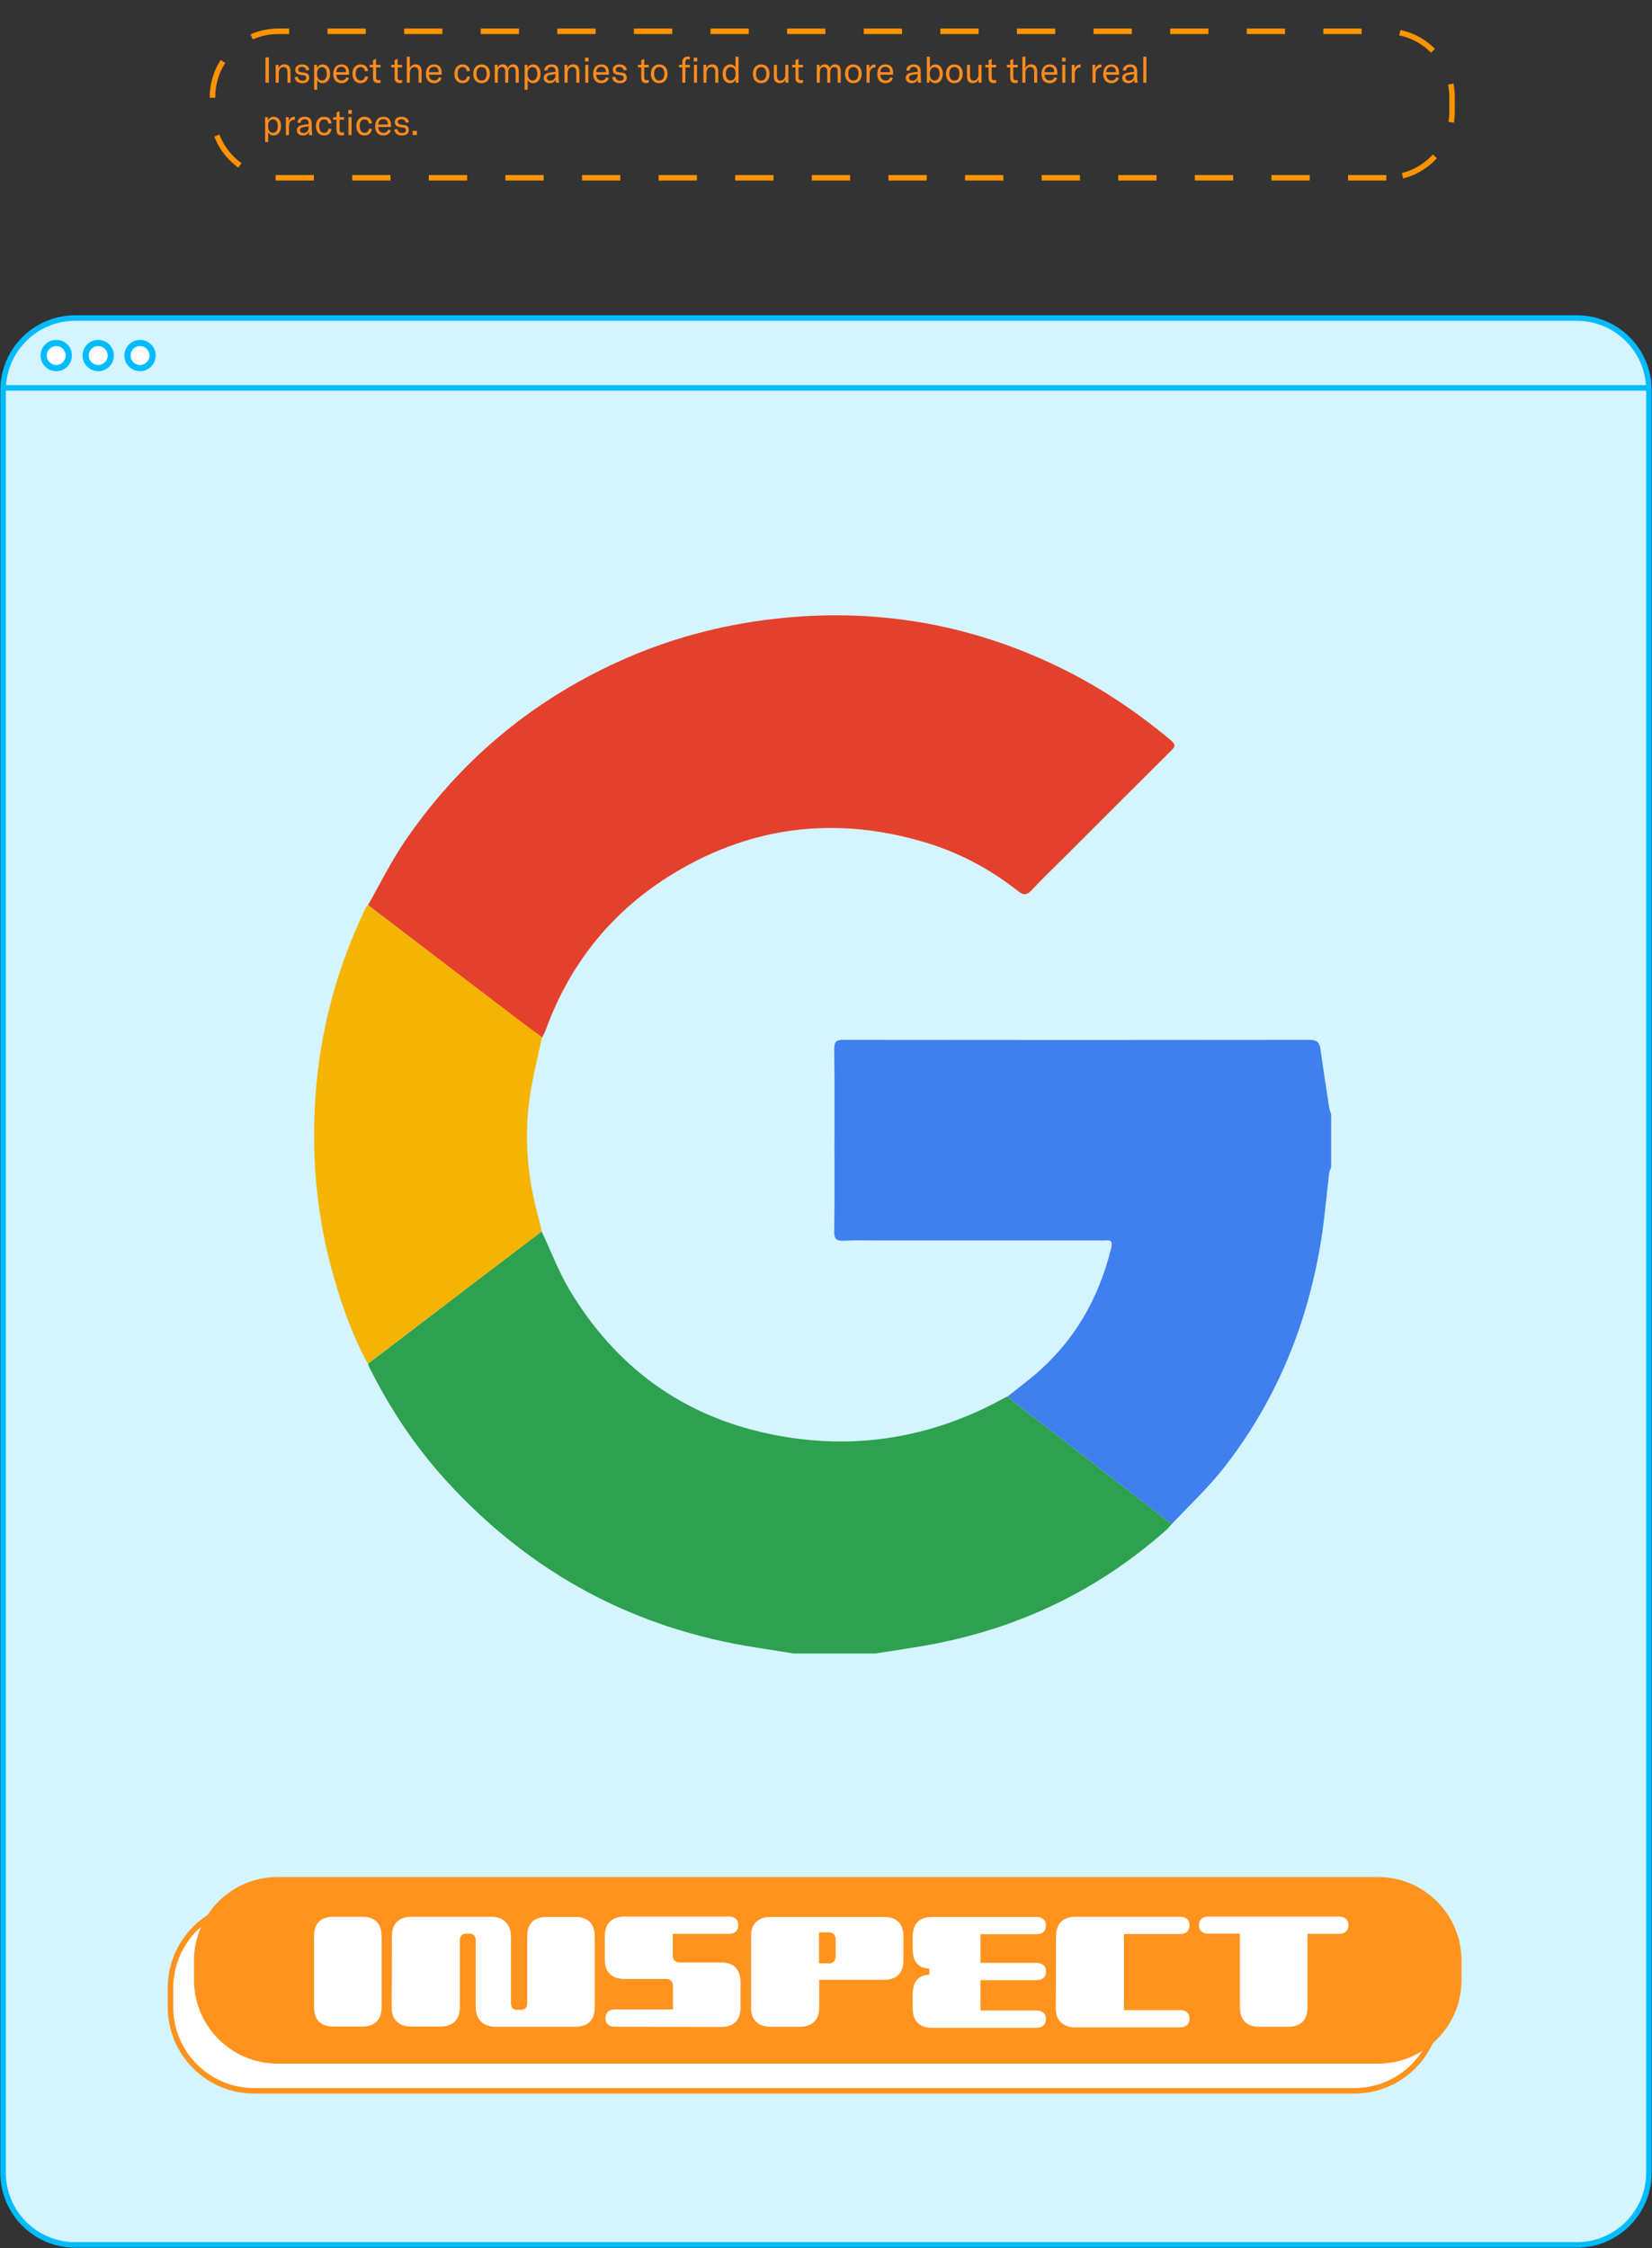 <svg width="898" height="1222" viewBox="0 0 898 1222" fill="none" xmlns="http://www.w3.org/2000/svg">
<rect x="0" y="0" width="898" height="1222" fill="#333333" stroke="none"/>
<g id="company1 1">
<g id="screen">
<path id="Vector" d="M857.141 1220.32H40.858C19.254 1220.32 1.679 1202.74 1.679 1181.13V212.084C1.679 190.472 19.254 172.892 40.858 172.892H857.141C878.746 172.892 896.32 190.472 896.32 212.084V1181.13C896.32 1202.74 878.746 1220.32 857.141 1220.32Z" fill="#D4F4FF" stroke="#00BCFF" stroke-width="3" stroke-miterlimit="10" stroke-linecap="round" stroke-linejoin="round"/>
<path id="Vector_2" d="M1.455 210.852H896.321" stroke="#00BCFF" stroke-width="3" stroke-miterlimit="10"/>
<g id="Group">
<path id="Vector_3" d="M30.56 200.102C26.754 200.102 23.731 197.079 23.731 193.272C23.731 189.465 26.754 186.441 30.56 186.441C34.366 186.441 37.388 189.465 37.388 193.272C37.388 197.079 34.366 200.102 30.56 200.102Z" fill="white"/>
<path id="Vector_4" d="M30.56 188.121C33.359 188.121 35.71 190.472 35.71 193.272C35.71 196.071 33.359 198.423 30.56 198.423C27.762 198.423 25.411 196.071 25.411 193.272C25.411 190.472 27.762 188.121 30.56 188.121ZM30.56 184.761C25.859 184.761 22.053 188.569 22.053 193.272C22.053 197.975 25.859 201.782 30.56 201.782C35.262 201.782 39.068 197.975 39.068 193.272C39.18 188.569 35.374 184.761 30.56 184.761Z" fill="#00BCFF"/>
<path id="Vector_5" d="M53.396 200.102C49.59 200.102 46.567 197.079 46.567 193.272C46.567 189.465 49.59 186.441 53.396 186.441C57.202 186.441 60.224 189.465 60.224 193.272C60.224 197.079 57.09 200.102 53.396 200.102Z" fill="white"/>
<path id="Vector_6" d="M53.396 188.121C56.195 188.121 58.546 190.472 58.546 193.272C58.546 196.071 56.195 198.423 53.396 198.423C50.598 198.423 48.247 196.071 48.247 193.272C48.247 190.472 50.486 188.121 53.396 188.121ZM53.396 184.761C48.695 184.761 44.889 188.569 44.889 193.272C44.889 197.975 48.695 201.782 53.396 201.782C58.098 201.782 61.904 197.975 61.904 193.272C61.904 188.569 58.098 184.761 53.396 184.761Z" fill="#00BCFF"/>
<path id="Vector_7" d="M76.121 200.102C72.314 200.102 69.292 197.079 69.292 193.272C69.292 189.465 72.314 186.441 76.121 186.441C79.927 186.441 82.949 189.465 82.949 193.272C82.949 197.079 79.927 200.102 76.121 200.102Z" fill="white"/>
<path id="Vector_8" d="M76.121 188.121C78.919 188.121 81.27 190.472 81.27 193.272C81.27 196.071 78.919 198.423 76.121 198.423C73.322 198.423 70.972 196.071 70.972 193.272C70.972 190.472 73.21 188.121 76.121 188.121ZM76.121 184.761C71.419 184.761 67.613 188.569 67.613 193.272C67.613 197.975 71.419 201.782 76.121 201.782C80.822 201.782 84.629 197.975 84.629 193.272C84.629 188.569 80.822 184.761 76.121 184.761Z" fill="#00BCFF"/>
</g>
<g id="google-g">
<path id="Vector_9" d="M294.408 669.396C299.445 680.034 303.587 691.119 309.52 701.085C334.595 743.076 371.2 769.951 419.335 779.693C459.298 787.867 498.142 783.164 535.195 765.472C539.449 763.456 543.591 761.105 547.845 758.977C549.188 760.209 550.419 761.552 551.875 762.672C580.196 784.62 608.629 806.567 636.951 828.514C636.055 829.41 635.272 830.418 634.376 831.314C594.86 866.586 548.628 887.526 496.463 895.588C489.523 896.708 482.582 897.828 475.642 898.836C460.978 898.836 446.201 898.836 431.537 898.836C424.932 897.828 418.328 896.708 411.723 895.7C345.005 885.51 288.922 855.389 243.362 805.783C226.123 787.083 212.13 766.032 200.712 743.188C200.376 742.516 200.264 741.845 200.152 741.173C203.846 738.373 207.429 735.686 211.123 732.886C238.772 711.723 266.646 690.559 294.408 669.396Z" fill="#2DA14F"/>
<path id="Vector_10" d="M636.951 828.514C608.63 806.567 580.197 784.62 551.875 762.672C550.42 761.552 549.189 760.209 547.845 758.977C551.875 755.842 555.905 752.706 559.935 749.459C582.883 730.871 597.1 706.908 604.04 678.354C605.272 673.315 602.249 674.323 599.675 674.323C558.928 674.323 518.181 674.323 477.434 674.323C471.165 674.323 464.896 674.099 458.739 674.435C454.709 674.659 453.366 673.539 453.478 669.284C453.702 653.831 453.59 638.378 453.59 623.038C453.59 605.457 453.702 587.765 453.478 570.185C453.478 566.265 454.597 565.258 458.404 565.258C542.808 565.37 627.324 565.37 711.729 565.258C715.759 565.258 717.326 566.601 717.774 570.297C719.229 580.822 720.908 591.348 722.475 601.874C722.699 603.218 723.259 604.561 723.595 605.793C723.595 615.311 723.595 624.941 723.595 634.459C723.259 635.579 722.587 636.699 722.475 637.818C721.02 650.248 720.012 662.677 717.997 674.995C710.497 720.905 693.146 762.784 664.153 799.289C655.869 809.59 646.019 818.772 636.951 828.514Z" fill="#3F80EE"/>
<path id="Vector_11" d="M200.041 492.025C206.646 480.379 212.579 468.286 220.079 457.312C249.408 414.313 287.916 381.84 335.155 360.116C362.469 347.575 391.238 339.737 421.239 336.377C474.747 330.331 525.793 338.729 574.376 362.02C596.876 372.77 617.361 386.431 636.504 402.444C639.526 405.019 638.518 406.139 636.392 408.266C617.138 427.414 597.884 446.674 578.629 465.934C572.697 471.869 566.54 477.692 560.719 483.963C558.144 486.65 556.465 486.762 553.554 484.522C537.994 472.205 520.643 463.023 501.613 457.536C452.583 443.203 406.015 449.474 362.917 476.796C331.573 496.728 309.52 524.61 296.759 559.547C296.199 561.114 295.416 562.57 294.632 564.026C289.931 560.554 285.229 557.083 280.639 553.612C253.661 532.896 226.795 512.517 200.041 492.025Z" fill="#E4412D"/>
<path id="Vector_12" d="M200.041 492.025C226.907 512.517 253.773 532.896 280.639 553.388C285.229 556.971 290.042 560.331 294.632 563.802C292.393 574.552 289.595 585.189 288.027 596.051C284.669 618.446 286.796 640.618 292.841 662.453C293.513 664.693 293.96 667.044 294.408 669.396C266.534 690.559 238.773 711.835 210.899 732.998C207.205 735.798 203.623 738.485 199.929 741.285C191.645 726.28 186.048 710.267 181.346 693.807C172.279 662.229 169.257 629.98 171.384 597.395C173.734 560.89 183.026 526.178 198.921 493.257C199.145 492.809 199.593 492.473 200.041 492.025Z" fill="#F4B401"/>
</g>
<path id="button-hole" d="M736.244 1136.56H138.137C113.062 1136.56 92.689 1116.18 92.689 1091.1V1080.57C92.689 1055.49 113.062 1035.11 138.137 1035.11H736.244C761.319 1035.11 781.692 1055.49 781.692 1080.57V1091.1C781.58 1116.18 761.319 1136.56 736.244 1136.56Z" fill="white" stroke="#FF931E" stroke-width="3" stroke-miterlimit="10"/>
</g>
<g id="button">
<path id="button_2" d="M749.005 1121.78H150.898C125.823 1121.78 105.449 1101.4 105.449 1076.32V1065.79C105.449 1040.71 125.823 1020.33 150.898 1020.33H749.005C774.08 1020.33 794.453 1040.71 794.453 1065.79V1076.32C794.453 1101.51 774.08 1121.78 749.005 1121.78Z" fill="#FF931E"/>
<g id="button-text">
<path id="Vector_13" d="M170.712 1052.58C170.712 1049.11 171.607 1046.42 173.399 1044.63C175.19 1042.84 177.876 1041.94 181.346 1041.94H196.906C200.377 1041.94 202.951 1042.84 204.742 1044.63C206.533 1046.42 207.429 1049.11 207.429 1052.58V1090.99C207.429 1094.46 206.533 1097.15 204.742 1098.94C202.951 1100.73 200.265 1101.63 196.906 1101.63H181.346C177.876 1101.63 175.19 1100.73 173.399 1098.94C171.607 1097.15 170.712 1094.46 170.712 1090.99V1052.58Z" fill="white"/>
<path id="Vector_14" d="M213.026 1052.58C213.026 1049.11 213.922 1046.42 215.825 1044.63C217.728 1042.84 220.302 1041.94 223.772 1041.94H266.758C270.228 1041.94 272.915 1042.84 274.818 1044.74C276.721 1046.64 277.729 1049.22 277.729 1052.69V1088.97C277.729 1090.09 278.064 1090.99 278.624 1091.66C279.296 1092.33 280.079 1092.55 281.311 1092.55H282.99C284.109 1092.55 285.005 1092.22 285.676 1091.66C286.348 1090.99 286.572 1090.2 286.572 1088.97V1052.69C286.572 1049.22 287.468 1046.53 289.259 1044.74C291.05 1042.95 293.736 1042.05 297.095 1042.05H312.654C316.125 1042.05 318.811 1042.95 320.602 1044.74C322.393 1046.53 323.289 1049.22 323.289 1052.69V1091.1C323.289 1094.57 322.393 1097.26 320.602 1099.05C318.811 1100.84 316.125 1101.74 312.654 1101.74H269.557C266.087 1101.74 263.512 1100.84 261.497 1098.94C259.594 1097.03 258.586 1094.46 258.586 1090.99V1054.71C258.586 1053.59 258.251 1052.69 257.691 1052.02C257.019 1051.35 256.236 1051.12 255.116 1051.12H253.437C252.318 1051.12 251.422 1051.46 250.862 1052.02C250.303 1052.69 249.967 1053.48 249.967 1054.71V1090.99C249.967 1094.46 249.071 1097.15 247.168 1098.94C245.265 1100.73 242.691 1101.62 239.22 1101.62H223.661C220.19 1101.62 217.616 1100.73 215.713 1098.94C213.81 1097.15 212.914 1094.46 212.914 1090.99L213.026 1052.58Z" fill="white"/>
<path id="Vector_15" d="M334.26 1101.74C332.58 1101.74 331.349 1101.29 330.454 1100.51C329.558 1099.72 329.11 1098.6 329.11 1097.03C329.11 1095.47 329.558 1094.46 330.454 1093.56C331.349 1092.78 332.58 1092.33 334.26 1092.33H365.827V1079.57C365.827 1078.33 365.491 1077.44 364.82 1076.77C364.148 1076.09 363.253 1075.76 362.021 1075.76H339.521C336.051 1075.76 333.476 1074.86 331.573 1073.07C329.67 1071.28 328.774 1068.59 328.774 1065.12V1052.47C328.774 1049 329.67 1046.31 331.573 1044.52C333.476 1042.73 336.051 1041.83 339.521 1041.83H396.164C397.843 1041.83 399.074 1042.28 399.97 1043.06C400.865 1043.85 401.313 1044.96 401.313 1046.53C401.313 1047.99 400.865 1049.11 399.97 1050C399.074 1050.79 397.843 1051.24 396.164 1051.24H365.715V1063.11C365.715 1064.22 366.051 1065.12 366.723 1065.79C367.394 1066.46 368.29 1066.8 369.409 1066.8H391.91C395.38 1066.8 398.067 1067.7 399.858 1069.6C401.649 1071.5 402.544 1074.08 402.544 1077.55V1091.21C402.544 1094.68 401.649 1097.37 399.858 1099.16C398.067 1100.95 395.38 1101.85 391.91 1101.85L334.26 1101.74Z" fill="white"/>
<path id="Vector_16" d="M418.999 1101.74C415.529 1101.74 412.955 1100.84 411.051 1099.05C409.148 1097.26 408.253 1094.57 408.253 1091.1V1052.69C408.253 1049.22 409.148 1046.53 411.051 1044.74C412.955 1042.95 415.529 1042.05 418.999 1042.05H480.456C483.926 1042.05 486.612 1042.95 488.403 1044.74C490.195 1046.53 491.09 1049.22 491.09 1052.69V1065.57C491.09 1069.04 490.195 1071.73 488.403 1073.52C486.612 1075.31 483.926 1076.21 480.456 1076.21H445.306V1091.1C445.306 1094.57 444.41 1097.26 442.507 1099.05C440.604 1100.84 438.03 1101.74 434.559 1101.74H418.999ZM450.455 1067.36C451.686 1067.36 452.582 1067.02 453.254 1066.35C453.925 1065.68 454.261 1064.78 454.261 1063.55V1054.15C454.261 1053.03 453.925 1052.13 453.254 1051.46C452.582 1050.79 451.686 1050.45 450.455 1050.45H445.194V1067.25H450.455V1067.36Z" fill="white"/>
<path id="Vector_17" d="M496.128 1084.16C496.128 1080.69 496.911 1078 498.479 1076.21C500.046 1074.41 502.285 1073.52 505.195 1073.52V1070.05C502.285 1070.05 500.046 1069.15 498.479 1067.36C496.911 1065.57 496.128 1062.88 496.128 1059.52V1052.69C496.128 1049.22 497.023 1046.53 498.815 1044.74C500.606 1042.95 503.292 1042.05 506.762 1042.05H563.405C564.972 1042.05 566.204 1042.5 567.211 1043.29C568.107 1044.07 568.554 1045.19 568.554 1046.76C568.554 1048.21 568.107 1049.33 567.211 1050.23C566.316 1051.01 565.084 1051.46 563.405 1051.46H532.957V1067.02H563.405C564.972 1067.02 566.204 1067.47 567.211 1068.26C568.107 1069.04 568.554 1070.16 568.554 1071.73C568.554 1073.18 568.107 1074.41 567.211 1075.2C566.316 1075.98 565.084 1076.43 563.405 1076.43H532.957V1092.89H563.405C564.972 1092.89 566.204 1093.34 567.211 1094.12C568.107 1094.91 568.554 1096.03 568.554 1097.59C568.554 1099.16 568.107 1100.17 567.211 1101.07C566.316 1101.85 565.084 1102.3 563.405 1102.3H506.762C503.292 1102.3 500.606 1101.4 498.815 1099.61C497.023 1097.82 496.128 1095.13 496.128 1091.66V1084.16Z" fill="white"/>
<path id="Vector_18" d="M574.04 1052.58C574.04 1049.11 574.935 1046.42 576.838 1044.63C578.741 1042.84 581.316 1041.94 584.786 1041.94H641.429C643.108 1041.94 644.339 1042.39 645.235 1043.17C646.13 1043.96 646.578 1045.08 646.578 1046.64C646.578 1048.1 646.13 1049.22 645.235 1050.12C644.339 1050.9 643.108 1051.35 641.429 1051.35H610.981V1092.67H641.429C643.108 1092.67 644.339 1093.11 645.235 1093.9C646.13 1094.68 646.578 1095.8 646.578 1097.37C646.578 1098.94 646.13 1099.95 645.235 1100.84C644.339 1101.62 643.108 1102.07 641.429 1102.07H584.674C581.204 1102.07 578.629 1101.18 576.726 1099.39C574.823 1097.59 573.928 1094.91 573.928 1091.44L574.04 1052.58Z" fill="white"/>
<path id="Vector_19" d="M651.728 1046.53C651.728 1045.08 652.175 1043.96 653.071 1043.06C653.966 1042.28 655.198 1041.83 656.877 1041.83H727.848C729.527 1041.83 730.759 1042.28 731.654 1043.06C732.55 1043.85 732.998 1044.96 732.998 1046.53C732.998 1047.99 732.55 1049.11 731.654 1050C730.759 1050.79 729.527 1051.24 727.848 1051.24H710.721V1091.1C710.721 1094.57 709.826 1097.26 708.034 1099.05C706.243 1100.84 703.557 1101.74 700.199 1101.74H684.639C681.168 1101.74 678.482 1100.84 676.691 1099.05C674.9 1097.26 674.004 1094.57 674.004 1091.1V1051.12H656.877C655.198 1051.12 653.966 1050.68 653.071 1049.89C652.175 1049.11 651.728 1047.99 651.728 1046.53Z" fill="white"/>
</g>
</g>
<g id="text-bubble">
<path id="Vector_20" d="M753.595 96.636H151.234C131.532 96.636 115.524 80.623 115.524 60.915V52.741C115.524 33.033 131.532 17.02 151.234 17.02H753.595C773.297 17.02 789.304 33.033 789.304 52.741V60.915C789.304 80.623 773.297 96.636 753.595 96.636Z" stroke="#FF9300" stroke-width="3" stroke-miterlimit="10" stroke-dasharray="20.82 20.82"/>
<path id="Inspect the companies to find out more about their real" d="M146.155 44.983V31.159H144.305V44.983H146.155ZM149.853 44.983H151.508V39.901C151.508 37.74 152.501 36.435 154.117 36.435C155.538 36.435 156.259 37.311 156.259 39.025V44.983H157.914V38.927C157.914 36.318 156.804 34.975 154.662 34.975C153.124 34.975 152.053 35.695 151.411 37.175V35.248H149.853V44.983ZM164.36 45.216C166.736 45.216 168.099 44.087 168.099 42.237C168.099 40.699 167.339 39.687 165.412 39.473L163.854 39.297C162.647 39.161 162.102 38.655 162.102 37.818C162.102 36.883 162.861 36.357 164.146 36.357C165.47 36.357 166.268 37.175 166.483 38.343L168.118 37.973C167.904 36.182 166.405 35.014 164.185 35.014C161.888 35.014 160.486 36.124 160.486 37.895C160.486 39.395 161.401 40.485 163.328 40.699L164.905 40.874C165.957 40.991 166.463 41.42 166.463 42.393C166.463 43.308 165.743 43.853 164.438 43.853C162.997 43.853 162.082 43.114 161.829 41.692L160.155 41.984C160.505 44.068 162.043 45.216 164.36 45.216ZM170.749 48.779H172.404V43.444C172.833 44.399 173.884 45.216 175.383 45.216C177.739 45.216 179.414 43.23 179.414 40.115C179.414 37.039 177.836 35.014 175.481 35.014C174.059 35.014 172.93 35.715 172.307 37.058V35.248H170.749V48.779ZM174.994 43.756C173.378 43.756 172.365 42.432 172.365 40.329V39.862C172.365 37.759 173.417 36.474 175.052 36.474C176.688 36.474 177.661 37.818 177.661 40.115C177.661 42.393 176.649 43.756 174.994 43.756ZM189.734 39.434C189.734 36.513 188.216 35.014 185.587 35.014C182.803 35.014 181.167 36.98 181.167 40.232C181.167 43.444 182.822 45.216 185.607 45.216C187.573 45.216 188.994 44.282 189.676 42.51L188.313 41.906C187.885 43.094 186.97 43.756 185.723 43.756C183.991 43.756 182.842 42.51 182.822 40.602H189.734V39.434ZM188.06 39.258H182.822C182.861 37.428 183.835 36.318 185.548 36.318C187.145 36.318 188.06 37.253 188.06 39.044V39.258ZM196.065 45.216C198.246 45.216 199.706 43.931 200.057 41.712L198.48 41.459C198.226 42.977 197.409 43.776 196.085 43.776C194.352 43.776 193.339 42.432 193.339 40.096C193.339 37.818 194.352 36.455 196.026 36.455C197.35 36.455 198.207 37.272 198.382 38.752L200.076 38.557C199.823 36.318 198.343 35.014 196.065 35.014C193.3 35.014 191.587 36.941 191.587 40.115C191.587 43.23 193.339 45.216 196.065 45.216ZM200.966 36.61H202.777V42.062C202.777 43.873 203.322 45.158 205.425 45.158C206.048 45.158 206.437 45.099 206.866 44.983V43.464C206.535 43.542 206.282 43.6 205.853 43.6C204.86 43.6 204.432 43.114 204.432 42.004V36.61H206.866V35.248H204.432V31.996L202.777 32.697V35.248H200.966V36.61ZM212.698 36.61H214.509V42.062C214.509 43.873 215.054 45.158 217.157 45.158C217.78 45.158 218.169 45.099 218.597 44.983V43.464C218.266 43.542 218.013 43.6 217.585 43.6C216.592 43.6 216.164 43.114 216.164 42.004V36.61H218.597V35.248H216.164V31.996L214.509 32.697V35.248H212.698V36.61ZM221.12 44.983H222.775V39.901C222.775 37.701 223.729 36.435 225.403 36.435C226.805 36.435 227.525 37.331 227.525 39.044V44.983H229.18V38.927C229.18 36.338 228.07 34.975 225.968 34.975C224.449 34.975 223.359 35.695 222.775 37.078V30.867H221.12V44.983ZM240.083 39.434C240.083 36.513 238.565 35.014 235.936 35.014C233.152 35.014 231.516 36.98 231.516 40.232C231.516 43.444 233.171 45.216 235.956 45.216C237.922 45.216 239.343 44.282 240.025 42.51L238.662 41.906C238.234 43.094 237.319 43.756 236.072 43.756C234.34 43.756 233.191 42.51 233.171 40.602H240.083V39.434ZM238.409 39.258H233.171C233.21 37.428 234.184 36.318 235.897 36.318C237.494 36.318 238.409 37.253 238.409 39.044V39.258ZM251.472 45.216C253.653 45.216 255.113 43.931 255.463 41.712L253.886 41.459C253.633 42.977 252.815 43.776 251.491 43.776C249.759 43.776 248.746 42.432 248.746 40.096C248.746 37.818 249.759 36.455 251.433 36.455C252.757 36.455 253.614 37.272 253.789 38.752L255.483 38.557C255.23 36.318 253.75 35.014 251.472 35.014C248.707 35.014 246.994 36.941 246.994 40.115C246.994 43.23 248.746 45.216 251.472 45.216ZM261.779 45.216C264.524 45.216 266.315 43.289 266.315 40.115C266.315 36.941 264.524 35.014 261.779 35.014C259.034 35.014 257.242 36.941 257.242 40.115C257.242 43.289 259.034 45.216 261.779 45.216ZM261.779 43.776C260.027 43.776 258.995 42.529 258.995 40.115C258.995 37.701 260.027 36.455 261.779 36.455C263.531 36.455 264.563 37.701 264.563 40.115C264.563 42.529 263.531 43.776 261.779 43.776ZM268.937 35.248V44.983H270.592V39.297C270.592 37.526 271.43 36.435 272.793 36.435C273.961 36.435 274.623 37.233 274.623 38.655V44.983H276.278V39.219C276.278 37.448 277.076 36.435 278.458 36.435C279.685 36.435 280.308 37.214 280.308 38.733V44.983H281.963V38.596C281.963 36.318 280.873 34.975 279.004 34.975C277.68 34.975 276.687 35.637 276.044 36.961C275.596 35.676 274.623 34.975 273.279 34.975C271.975 34.975 271.04 35.637 270.495 36.941V35.248H268.937ZM285.175 48.779H286.83V43.444C287.259 44.399 288.31 45.216 289.809 45.216C292.165 45.216 293.84 43.23 293.84 40.115C293.84 37.039 292.263 35.014 289.907 35.014C288.485 35.014 287.356 35.715 286.733 37.058V35.248H285.175V48.779ZM289.42 43.756C287.804 43.756 286.791 42.432 286.791 40.329V39.862C286.791 37.759 287.843 36.474 289.478 36.474C291.114 36.474 292.087 37.818 292.087 40.115C292.087 42.393 291.075 43.756 289.42 43.756ZM298.789 45.216C300.385 45.216 301.612 44.457 302.06 43.211C302.079 43.834 302.138 44.476 302.216 44.983H303.949C303.715 44.223 303.618 43.191 303.618 41.692V39.064C303.618 36.221 302.449 35.014 299.782 35.014C297.504 35.014 295.946 36.318 295.81 38.304H297.582C297.66 37.078 298.477 36.377 299.801 36.377C301.301 36.377 301.943 37.097 301.943 38.889V39.044L300.132 39.258C298.536 39.453 297.601 39.687 296.861 40.057C295.985 40.543 295.498 41.381 295.498 42.354C295.498 44.087 296.803 45.216 298.789 45.216ZM299.159 43.853C297.971 43.853 297.251 43.269 297.251 42.315C297.251 41.361 297.874 40.855 299.315 40.641L301.963 40.251V40.738C301.963 42.627 300.853 43.853 299.159 43.853ZM306.87 44.983H308.525V39.901C308.525 37.74 309.518 36.435 311.134 36.435C312.556 36.435 313.276 37.311 313.276 39.025V44.983H314.931V38.927C314.931 36.318 313.821 34.975 311.679 34.975C310.141 34.975 309.07 35.695 308.428 37.175V35.248H306.87V44.983ZM318.029 33.437H319.917V31.354H318.029V33.437ZM318.146 44.983H319.801V35.248H318.146V44.983ZM330.989 39.434C330.989 36.513 329.47 35.014 326.842 35.014C324.058 35.014 322.422 36.98 322.422 40.232C322.422 43.444 324.077 45.216 326.861 45.216C328.828 45.216 330.249 44.282 330.931 42.51L329.568 41.906C329.139 43.094 328.224 43.756 326.978 43.756C325.245 43.756 324.097 42.51 324.077 40.602H330.989V39.434ZM329.315 39.258H324.077C324.116 37.428 325.09 36.318 326.803 36.318C328.4 36.318 329.315 37.253 329.315 39.044V39.258ZM336.95 45.216C339.325 45.216 340.688 44.087 340.688 42.237C340.688 40.699 339.929 39.687 338.001 39.473L336.444 39.297C335.237 39.161 334.692 38.655 334.692 37.818C334.692 36.883 335.451 36.357 336.736 36.357C338.06 36.357 338.858 37.175 339.072 38.343L340.708 37.973C340.494 36.182 338.994 35.014 336.775 35.014C334.477 35.014 333.075 36.124 333.075 37.895C333.075 39.395 333.991 40.485 335.918 40.699L337.495 40.874C338.547 40.991 339.053 41.42 339.053 42.393C339.053 43.308 338.332 43.853 337.028 43.853C335.587 43.853 334.672 43.114 334.419 41.692L332.744 41.984C333.095 44.068 334.633 45.216 336.95 45.216ZM346.746 36.61H348.557V42.062C348.557 43.873 349.102 45.158 351.205 45.158C351.828 45.158 352.218 45.099 352.646 44.983V43.464C352.315 43.542 352.062 43.6 351.633 43.6C350.64 43.6 350.212 43.114 350.212 42.004V36.61H352.646V35.248H350.212V31.996L348.557 32.697V35.248H346.746V36.61ZM358.351 45.216C361.096 45.216 362.887 43.289 362.887 40.115C362.887 36.941 361.096 35.014 358.351 35.014C355.605 35.014 353.814 36.941 353.814 40.115C353.814 43.289 355.605 45.216 358.351 45.216ZM358.351 43.776C356.598 43.776 355.567 42.529 355.567 40.115C355.567 37.701 356.598 36.455 358.351 36.455C360.103 36.455 361.135 37.701 361.135 40.115C361.135 42.529 360.103 43.776 358.351 43.776ZM374.989 35.248H372.555V33.943C372.555 32.755 372.964 32.21 373.957 32.21C374.269 32.21 374.639 32.249 374.989 32.307V30.886C374.619 30.789 374.21 30.75 373.743 30.75C372.01 30.75 370.9 31.938 370.9 33.709V35.248H369.109V36.61H370.9V44.983H372.555V36.61H374.989V35.248ZM377.111 33.437H379V31.354H377.111V33.437ZM377.228 44.983H378.883V35.248H377.228V44.983ZM382.394 44.983H384.049V39.901C384.049 37.74 385.042 36.435 386.658 36.435C388.079 36.435 388.799 37.311 388.799 39.025V44.983H390.454V38.927C390.454 36.318 389.345 34.975 387.203 34.975C385.665 34.975 384.594 35.695 383.951 37.175V35.248H382.394V44.983ZM396.745 45.216C398.264 45.216 399.315 44.476 399.9 43.172V44.983H401.457V30.867H399.802V36.688C399.179 35.54 398.225 35.014 396.94 35.014C394.506 35.014 392.793 37.117 392.793 40.115C392.793 43.172 394.389 45.216 396.745 45.216ZM397.193 43.756C395.538 43.756 394.545 42.393 394.545 40.115C394.545 37.818 395.538 36.474 397.193 36.474C398.829 36.474 399.841 37.779 399.841 39.901V40.349C399.841 42.432 398.809 43.756 397.193 43.756ZM413.777 45.216C416.522 45.216 418.313 43.289 418.313 40.115C418.313 36.941 416.522 35.014 413.777 35.014C411.031 35.014 409.24 36.941 409.24 40.115C409.24 43.289 411.031 45.216 413.777 45.216ZM413.777 43.776C412.024 43.776 410.992 42.529 410.992 40.115C410.992 37.701 412.024 36.455 413.777 36.455C415.529 36.455 416.561 37.701 416.561 40.115C416.561 42.529 415.529 43.776 413.777 43.776ZM423.972 45.216C425.335 45.216 426.543 44.34 426.99 43.153V44.983H428.548V35.248H426.893V40.485C426.893 42.471 425.842 43.795 424.284 43.795C422.999 43.795 422.298 42.899 422.298 41.264V35.248H420.643V41.459C420.643 43.737 421.519 45.216 423.972 45.216ZM430.598 36.61H432.409V42.062C432.409 43.873 432.954 45.158 435.057 45.158C435.68 45.158 436.069 45.099 436.497 44.983V43.464C436.166 43.542 435.913 43.6 435.485 43.6C434.492 43.6 434.064 43.114 434.064 42.004V36.61H436.497V35.248H434.064V31.996L432.409 32.697V35.248H430.598V36.61ZM443.98 35.248V44.983H445.635V39.297C445.635 37.526 446.472 36.435 447.835 36.435C449.003 36.435 449.665 37.233 449.665 38.655V44.983H451.32V39.219C451.32 37.448 452.119 36.435 453.501 36.435C454.728 36.435 455.351 37.214 455.351 38.733V44.983H457.006V38.596C457.006 36.318 455.915 34.975 454.046 34.975C452.722 34.975 451.729 35.637 451.087 36.961C450.639 35.676 449.665 34.975 448.322 34.975C447.017 34.975 446.083 35.637 445.538 36.941V35.248H443.98ZM463.878 45.216C466.624 45.216 468.415 43.289 468.415 40.115C468.415 36.941 466.624 35.014 463.878 35.014C461.133 35.014 459.342 36.941 459.342 40.115C459.342 43.289 461.133 45.216 463.878 45.216ZM463.878 43.776C462.126 43.776 461.094 42.529 461.094 40.115C461.094 37.701 462.126 36.455 463.878 36.455C465.631 36.455 466.663 37.701 466.663 40.115C466.663 42.529 465.631 43.776 463.878 43.776ZM472.575 37.467V35.248H471.037V44.983H472.692V40.816C472.692 39.648 472.731 38.343 473.665 37.409C474.133 36.941 474.795 36.649 475.807 36.649H475.885V35.033C475.768 35.014 475.651 35.014 475.534 35.014C474.055 35.014 473.042 36.104 472.575 37.467ZM485.44 39.434C485.44 36.513 483.921 35.014 481.292 35.014C478.508 35.014 476.873 36.98 476.873 40.232C476.873 43.444 478.528 45.216 481.312 45.216C483.278 45.216 484.7 44.282 485.381 42.51L484.018 41.906C483.59 43.094 482.675 43.756 481.429 43.756C479.696 43.756 478.547 42.51 478.528 40.602H485.44V39.434ZM483.765 39.258H478.528C478.567 37.428 479.54 36.318 481.253 36.318C482.85 36.318 483.765 37.253 483.765 39.044V39.258ZM495.64 45.216C497.237 45.216 498.464 44.457 498.911 43.211C498.931 43.834 498.989 44.476 499.067 44.983H500.8C500.566 44.223 500.469 43.191 500.469 41.692V39.064C500.469 36.221 499.301 35.014 496.633 35.014C494.355 35.014 492.798 36.318 492.662 38.304H494.433C494.511 37.078 495.329 36.377 496.653 36.377C498.152 36.377 498.795 37.097 498.795 38.889V39.044L496.984 39.258C495.387 39.453 494.453 39.687 493.713 40.057C492.837 40.543 492.35 41.381 492.35 42.354C492.35 44.087 493.654 45.216 495.64 45.216ZM496.01 43.853C494.823 43.853 494.102 43.269 494.102 42.315C494.102 41.361 494.725 40.855 496.166 40.641L498.814 40.251V40.738C498.814 42.627 497.704 43.853 496.01 43.853ZM508.473 45.216C510.906 45.216 512.484 43.153 512.484 40.115C512.484 37.136 510.945 35.014 508.57 35.014C507.051 35.014 505.98 35.851 505.474 36.941V30.867H503.819V44.983H505.085L505.377 43.308C505.883 44.438 506.993 45.216 508.473 45.216ZM508.025 43.756C506.389 43.756 505.435 42.432 505.435 40.407V39.901C505.435 37.779 506.409 36.474 508.044 36.474C509.777 36.474 510.731 37.934 510.731 40.115C510.731 42.335 509.719 43.756 508.025 43.756ZM518.772 45.216C521.517 45.216 523.308 43.289 523.308 40.115C523.308 36.941 521.517 35.014 518.772 35.014C516.026 35.014 514.235 36.941 514.235 40.115C514.235 43.289 516.026 45.216 518.772 45.216ZM518.772 43.776C517.019 43.776 515.987 42.529 515.987 40.115C515.987 37.701 517.019 36.455 518.772 36.455C520.524 36.455 521.556 37.701 521.556 40.115C521.556 42.529 520.524 43.776 518.772 43.776ZM528.968 45.216C530.33 45.216 531.538 44.34 531.985 43.153V44.983H533.543V35.248H531.888V40.485C531.888 42.471 530.837 43.795 529.279 43.795C527.994 43.795 527.293 42.899 527.293 41.264V35.248H525.638V41.459C525.638 43.737 526.514 45.216 528.968 45.216ZM535.593 36.61H537.404V42.062C537.404 43.873 537.949 45.158 540.052 45.158C540.675 45.158 541.064 45.099 541.493 44.983V43.464C541.162 43.542 540.908 43.6 540.48 43.6C539.487 43.6 539.059 43.114 539.059 42.004V36.61H541.493V35.248H539.059V31.996L537.404 32.697V35.248H535.593V36.61ZM547.325 36.61H549.135V42.062C549.135 43.873 549.681 45.158 551.783 45.158C552.406 45.158 552.796 45.099 553.224 44.983V43.464C552.893 43.542 552.64 43.6 552.212 43.6C551.219 43.6 550.79 43.114 550.79 42.004V36.61H553.224V35.248H550.79V31.996L549.135 32.697V35.248H547.325V36.61ZM555.746 44.983H557.401V39.901C557.401 37.701 558.355 36.435 560.03 36.435C561.432 36.435 562.152 37.331 562.152 39.044V44.983H563.807V38.927C563.807 36.338 562.697 34.975 560.594 34.975C559.076 34.975 557.985 35.695 557.401 37.078V30.867H555.746V44.983ZM574.71 39.434C574.71 36.513 573.191 35.014 570.563 35.014C567.779 35.014 566.143 36.98 566.143 40.232C566.143 43.444 567.798 45.216 570.582 45.216C572.549 45.216 573.97 44.282 574.652 42.51L573.289 41.906C572.86 43.094 571.945 43.756 570.699 43.756C568.966 43.756 567.818 42.51 567.798 40.602H574.71V39.434ZM573.036 39.258H567.798C567.837 37.428 568.811 36.318 570.524 36.318C572.121 36.318 573.036 37.253 573.036 39.044V39.258ZM577.322 33.437H579.211V31.354H577.322V33.437ZM577.439 44.983H579.094V35.248H577.439V44.983ZM584.13 37.467V35.248H582.592V44.983H584.247V40.816C584.247 39.648 584.286 38.343 585.22 37.409C585.688 36.941 586.35 36.649 587.362 36.649H587.44V35.033C587.323 35.014 587.206 35.014 587.089 35.014C585.61 35.014 584.597 36.104 584.13 37.467ZM595.405 37.467V35.248H593.867V44.983H595.522V40.816C595.522 39.648 595.561 38.343 596.496 37.409C596.963 36.941 597.625 36.649 598.637 36.649H598.715V35.033C598.598 35.014 598.482 35.014 598.365 35.014C596.885 35.014 595.873 36.104 595.405 37.467ZM608.27 39.434C608.27 36.513 606.751 35.014 604.123 35.014C601.338 35.014 599.703 36.98 599.703 40.232C599.703 43.444 601.358 45.216 604.142 45.216C606.109 45.216 607.53 44.282 608.211 42.51L606.848 41.906C606.42 43.094 605.505 43.756 604.259 43.756C602.526 43.756 601.377 42.51 601.358 40.602H608.27V39.434ZM606.595 39.258H601.358C601.397 37.428 602.37 36.318 604.084 36.318C605.68 36.318 606.595 37.253 606.595 39.044V39.258ZM613.318 45.216C614.914 45.216 616.141 44.457 616.589 43.211C616.608 43.834 616.667 44.476 616.745 44.983H618.478C618.244 44.223 618.147 43.191 618.147 41.692V39.064C618.147 36.221 616.978 35.014 614.311 35.014C612.033 35.014 610.475 36.318 610.339 38.304H612.111C612.189 37.078 613.006 36.377 614.33 36.377C615.83 36.377 616.472 37.097 616.472 38.889V39.044L614.661 39.258C613.065 39.453 612.13 39.687 611.39 40.057C610.514 40.543 610.027 41.381 610.027 42.354C610.027 44.087 611.332 45.216 613.318 45.216ZM613.688 43.853C612.5 43.853 611.78 43.269 611.78 42.315C611.78 41.361 612.403 40.855 613.844 40.641L616.492 40.251V40.738C616.492 42.627 615.382 43.853 613.688 43.853ZM623.152 30.867H621.497V44.983H623.152V30.867Z" fill="#FF8B1E"/>
<path id="practices." d="M144.111 77.221H145.766V71.886C146.194 72.841 147.245 73.658 148.745 73.658C151.101 73.658 152.775 71.672 152.775 68.557C152.775 65.481 151.198 63.456 148.842 63.456C147.421 63.456 146.291 64.157 145.668 65.5V63.689H144.111V77.221ZM148.355 72.198C146.739 72.198 145.727 70.874 145.727 68.771V68.304C145.727 66.201 146.778 64.916 148.414 64.916C150.049 64.916 151.023 66.26 151.023 68.557C151.023 70.835 150.01 72.198 148.355 72.198ZM156.943 65.909V63.689H155.405V73.425H157.06V69.258C157.06 68.09 157.099 66.785 158.034 65.851C158.501 65.383 159.163 65.091 160.175 65.091H160.253V63.475C160.136 63.456 160.019 63.456 159.903 63.456C158.423 63.456 157.41 64.546 156.943 65.909ZM164.626 73.658C166.223 73.658 167.45 72.899 167.897 71.653C167.917 72.276 167.975 72.918 168.053 73.425H169.786C169.552 72.665 169.455 71.633 169.455 70.134V67.506C169.455 64.663 168.287 63.456 165.619 63.456C163.341 63.456 161.784 64.76 161.647 66.746H163.419C163.497 65.52 164.315 64.819 165.639 64.819C167.138 64.819 167.781 65.539 167.781 67.33V67.486L165.97 67.7C164.373 67.895 163.439 68.129 162.699 68.499C161.823 68.985 161.336 69.823 161.336 70.796C161.336 72.529 162.64 73.658 164.626 73.658ZM164.996 72.295C163.809 72.295 163.088 71.711 163.088 70.757C163.088 69.803 163.711 69.297 165.152 69.083L167.8 68.693V69.18C167.8 71.069 166.69 72.295 164.996 72.295ZM176.215 73.658C178.395 73.658 179.856 72.373 180.206 70.153L178.629 69.9C178.376 71.419 177.558 72.217 176.234 72.217C174.501 72.217 173.489 70.874 173.489 68.537C173.489 66.26 174.501 64.897 176.176 64.897C177.5 64.897 178.356 65.714 178.532 67.194L180.226 66.999C179.972 64.76 178.493 63.456 176.215 63.456C173.45 63.456 171.736 65.383 171.736 68.557C171.736 71.672 173.489 73.658 176.215 73.658ZM181.116 65.052H182.926V70.504C182.926 72.315 183.472 73.6 185.574 73.6C186.197 73.6 186.587 73.541 187.015 73.425V71.906C186.684 71.984 186.431 72.042 186.003 72.042C185.01 72.042 184.581 71.555 184.581 70.446V65.052H187.015V63.689H184.581V60.438L182.926 61.139V63.689H181.116V65.052ZM189.323 61.879H191.212V59.795H189.323V61.879ZM189.44 73.425H191.095V63.689H189.44V73.425ZM198.195 73.658C200.375 73.658 201.836 72.373 202.186 70.153L200.609 69.9C200.356 71.419 199.538 72.217 198.214 72.217C196.481 72.217 195.469 70.874 195.469 68.537C195.469 66.26 196.481 64.897 198.156 64.897C199.48 64.897 200.337 65.714 200.512 67.194L202.206 66.999C201.953 64.76 200.473 63.456 198.195 63.456C195.43 63.456 193.717 65.383 193.717 68.557C193.717 71.672 195.469 73.658 198.195 73.658ZM212.532 67.876C212.532 64.955 211.013 63.456 208.385 63.456C205.601 63.456 203.965 65.422 203.965 68.674C203.965 71.886 205.62 73.658 208.404 73.658C210.371 73.658 211.792 72.724 212.474 70.952L211.111 70.348C210.682 71.536 209.767 72.198 208.521 72.198C206.788 72.198 205.64 70.952 205.62 69.044H212.532V67.876ZM210.858 67.7H205.62C205.659 65.87 206.633 64.76 208.346 64.76C209.943 64.76 210.858 65.695 210.858 67.486V67.7ZM218.493 73.658C220.868 73.658 222.231 72.529 222.231 70.679C222.231 69.141 221.472 68.129 219.544 67.915L217.987 67.739C216.78 67.603 216.235 67.097 216.235 66.26C216.235 65.325 216.994 64.799 218.279 64.799C219.603 64.799 220.401 65.617 220.615 66.785L222.251 66.415C222.037 64.624 220.537 63.456 218.318 63.456C216.02 63.456 214.618 64.566 214.618 66.337C214.618 67.837 215.534 68.927 217.461 69.141L219.038 69.316C220.09 69.433 220.596 69.862 220.596 70.835C220.596 71.75 219.875 72.295 218.571 72.295C217.13 72.295 216.215 71.555 215.962 70.134L214.287 70.426C214.638 72.51 216.176 73.658 218.493 73.658ZM226.581 71.127H224.303V73.425H226.581V71.127Z" fill="#FF8B1E"/>
</g>
</g>
</svg>
